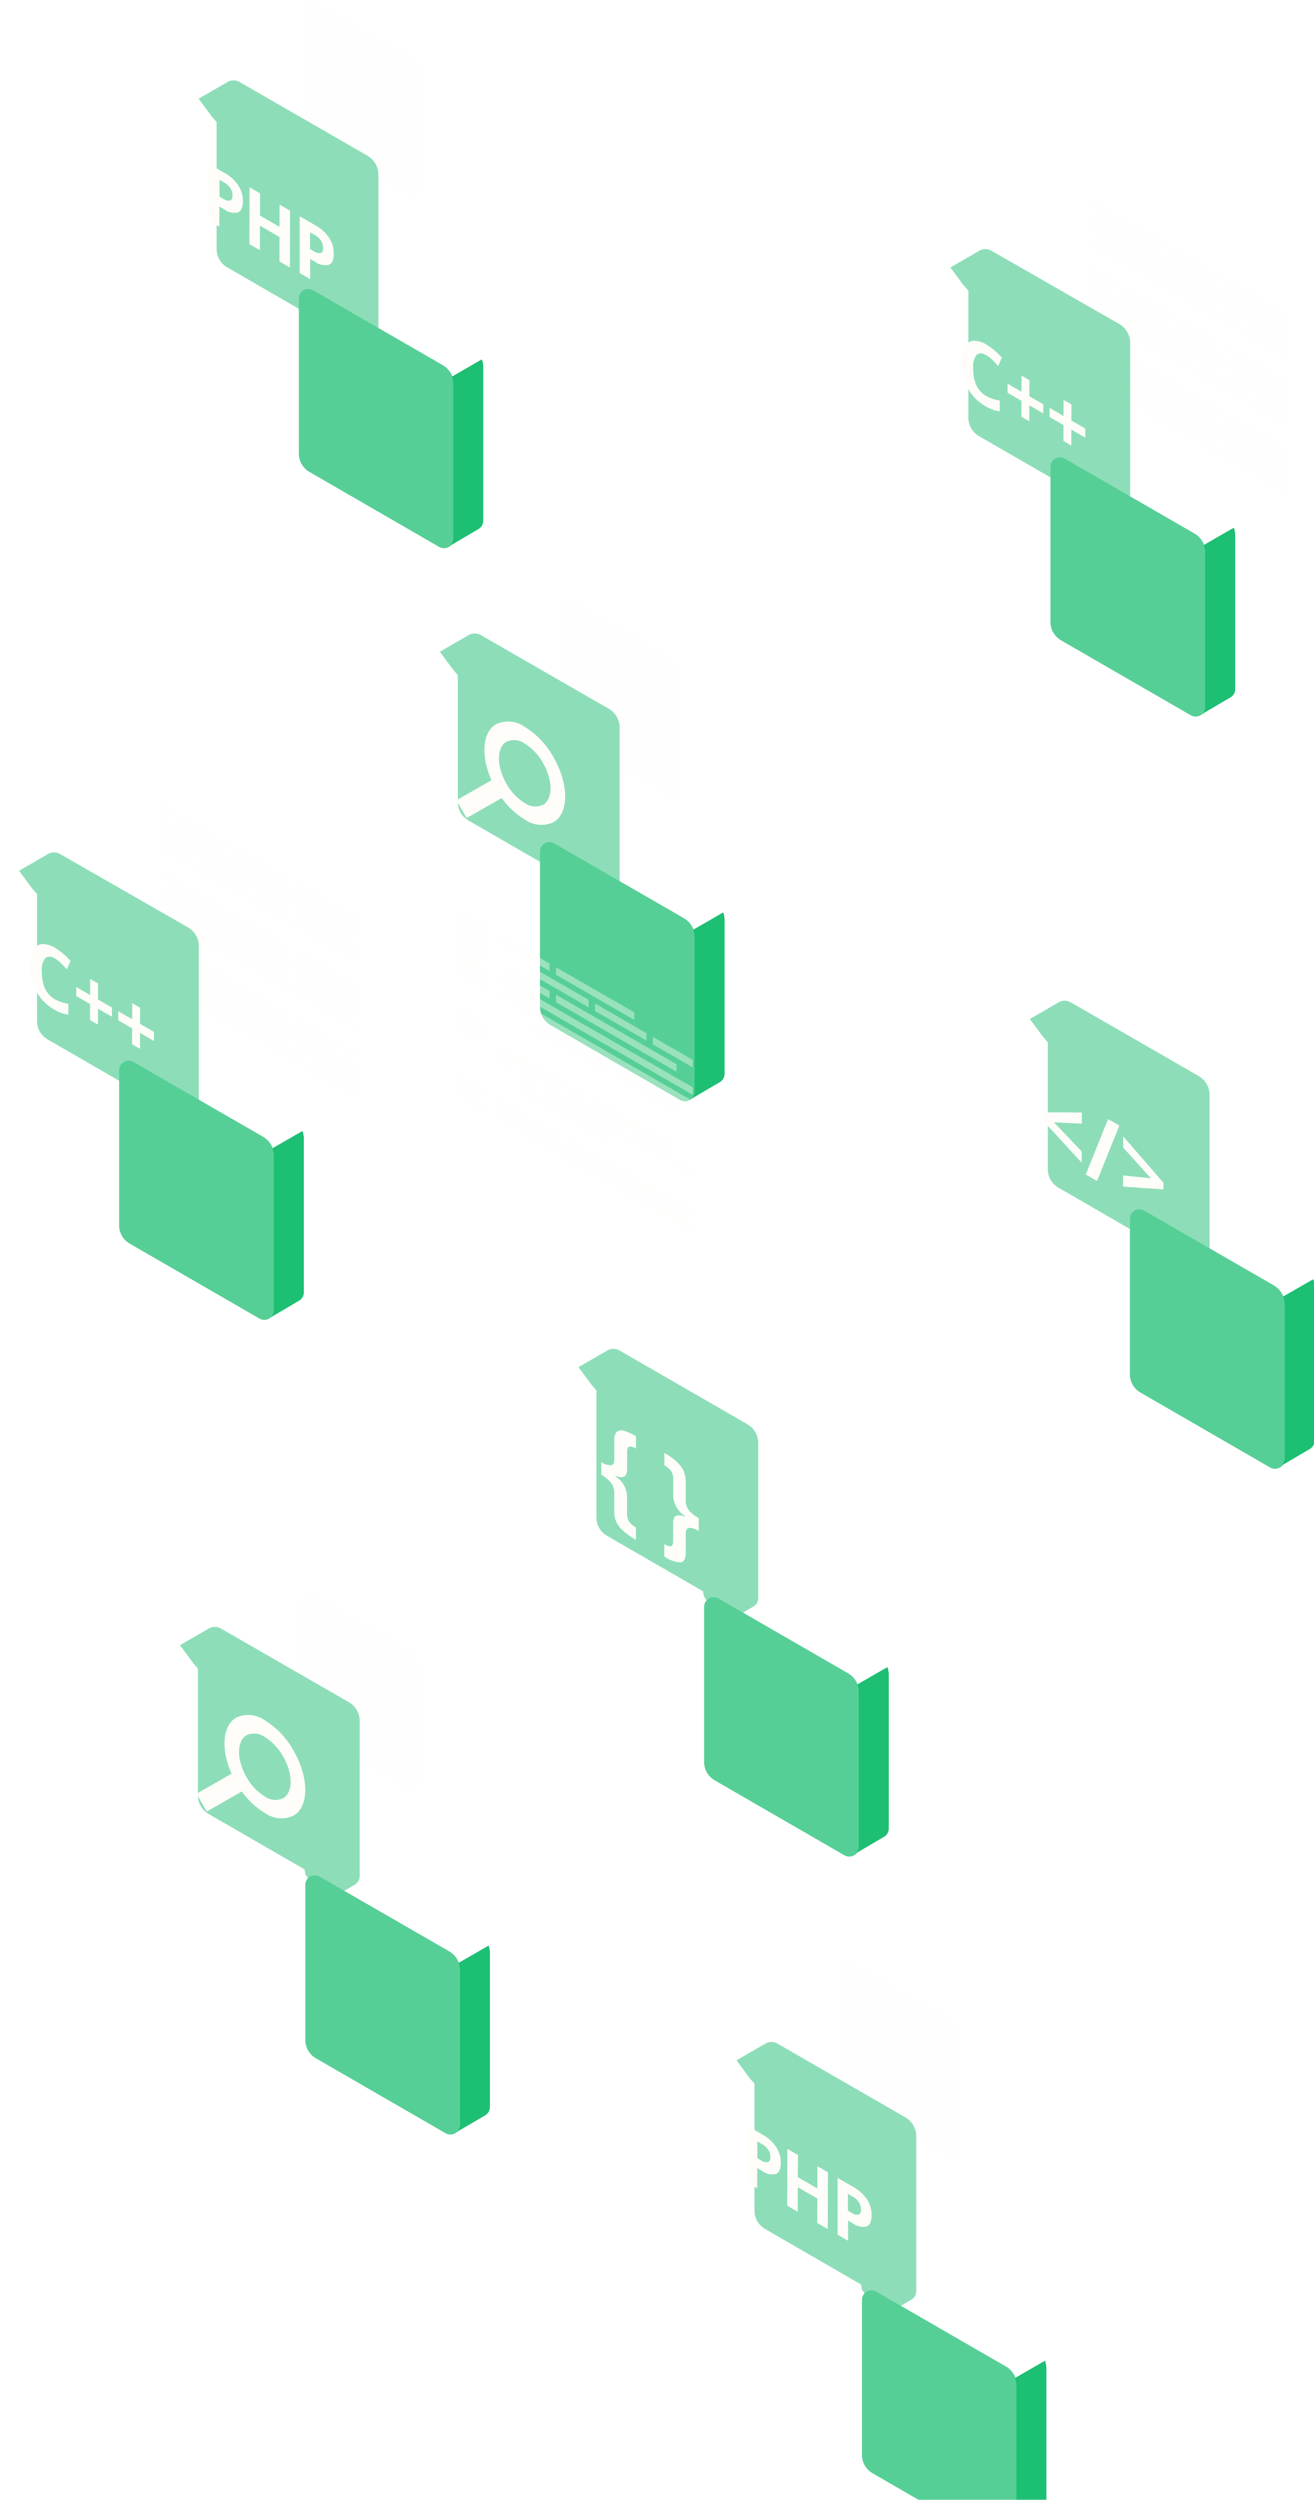 <svg width="364" height="692" viewBox="0 0 364 692" fill="none" xmlns="http://www.w3.org/2000/svg">
<path opacity="0.2" d="M113.891 15.838L86.802 0.296C86.503 0.109 86.159 0.007 85.806 0C85.454 -0.006 85.106 0.083 84.8 0.259C84.495 0.434 84.243 0.69 84.071 0.997C83.9 1.305 83.815 1.653 83.826 2.006V34.39C83.811 35.178 84.01 35.954 84.4 36.638C84.79 37.322 85.358 37.888 86.043 38.276L113.132 53.934C113.436 54.141 113.792 54.258 114.16 54.271C114.527 54.284 114.89 54.192 115.208 54.007C115.525 53.822 115.784 53.551 115.954 53.225C116.123 52.899 116.197 52.532 116.166 52.166V19.723C116.155 18.934 115.94 18.162 115.541 17.481C115.142 16.8 114.574 16.234 113.891 15.838Z" fill="#FFFDFA"/>
<path d="M101.873 43.152L66.363 22.695C65.818 22.378 65.194 22.223 64.564 22.247C63.934 22.271 63.324 22.474 62.805 22.831L55.026 27.319L58.643 32.234L60.004 33.788V68.931C60 69.959 60.268 70.968 60.78 71.859C61.292 72.749 62.031 73.489 62.921 74.002L89.505 89.369L89.777 90.845L95.203 98.441L103.545 93.526C103.938 93.291 104.262 92.957 104.487 92.559C104.712 92.161 104.83 91.711 104.828 91.253V48.514C104.852 47.439 104.592 46.377 104.072 45.435C103.553 44.494 102.795 43.706 101.873 43.152Z" fill="#8DDEB8"/>
<g filter="url(#filter0_dddd_234_1735)">
<path d="M93.569 48.028L57.671 27.319C57.273 27.1 56.825 26.989 56.371 26.995C55.917 27.001 55.473 27.125 55.081 27.354C54.689 27.582 54.364 27.909 54.136 28.301C53.908 28.694 53.786 29.138 53.782 29.592V72.564C53.779 73.593 54.05 74.604 54.566 75.495C55.081 76.385 55.824 77.124 56.718 77.635L92.655 98.402C93.065 98.637 93.529 98.759 94.002 98.758C94.474 98.758 94.938 98.633 95.348 98.397C95.757 98.161 96.097 97.822 96.334 97.414C96.572 97.006 96.698 96.543 96.7 96.071V53.331C96.696 52.25 96.403 51.188 95.853 50.256C95.303 49.324 94.515 48.555 93.569 48.028Z" fill="#56CF96"/>
<path d="M96.564 96.071V53.332C96.546 52.627 96.408 51.93 96.155 51.272L104.478 46.474C104.72 47.094 104.852 47.751 104.867 48.417V91.156C104.869 91.614 104.751 92.064 104.526 92.462C104.301 92.86 103.976 93.194 103.584 93.429L95.319 98.286C95.696 98.051 96.008 97.725 96.225 97.338C96.443 96.951 96.559 96.515 96.564 96.071Z" fill="#1DBF73"/>
</g>
<path d="M62.241 47.892L57.865 45.367V61.083L60.763 62.754V57.159L62.007 57.878C62.55 58.304 63.178 58.609 63.85 58.77C64.521 58.931 65.219 58.944 65.897 58.81C66.811 58.441 67.277 57.411 67.277 55.721C67.314 54.154 66.866 52.614 65.994 51.311C65.032 49.89 63.746 48.718 62.241 47.892ZM63.699 55.527C63.005 55.608 62.306 55.412 61.755 54.983L60.802 54.439V49.777L62.124 50.534C62.815 50.918 63.408 51.456 63.855 52.108C64.236 52.719 64.432 53.428 64.419 54.148C64.38 54.925 64.146 55.391 63.699 55.527Z" fill="#FFFDFA"/>
<path d="M77.428 62.812L72.022 59.684L72.042 53.526L69.125 51.855L69.086 67.572L71.984 69.242L72.003 62.462L77.428 65.59L77.409 72.37L80.307 74.041L80.345 58.324L77.448 56.654L77.428 62.812Z" fill="#FFFDFA"/>
<path d="M91.177 65.823C90.21 64.4 88.917 63.227 87.404 62.404L83.029 59.879V75.595L85.927 77.266V71.69L87.171 72.409C87.716 72.83 88.346 73.129 89.017 73.287C89.688 73.444 90.385 73.456 91.06 73.322C91.974 72.953 92.441 71.943 92.441 70.233C92.481 68.669 92.04 67.13 91.177 65.823ZM88.785 70.058C88.088 70.129 87.391 69.927 86.841 69.495L85.888 68.951V64.289L87.21 65.046C87.905 65.424 88.499 65.964 88.941 66.62C89.325 67.237 89.52 67.953 89.505 68.679C89.544 69.437 89.31 69.903 88.785 70.058Z" fill="#FFFDFA"/>
<g opacity="0.4">
<path d="M79.841 242.981L43.574 222V223.846L79.841 244.827V242.981Z" fill="#FFFDFA"/>
<path d="M43.574 227.459L99.21 259.611V257.765L43.574 225.614V227.459Z" fill="#FFFDFA"/>
<path d="M82.272 244.341V246.187L99.21 255.997V254.152L82.272 244.341Z" fill="#FFFDFA"/>
<path d="M79.841 250.033L43.574 229.052V230.898L79.841 251.879V250.033Z" fill="#FFFDFA"/>
<path d="M43.574 234.53L99.21 266.663V264.817L43.574 232.685V234.53Z" fill="#FFFDFA"/>
<path d="M82.272 253.239L99.21 263.049V261.204L82.272 251.413V253.239Z" fill="#FFFDFA"/>
<path d="M79.841 261.689L43.574 240.708V242.554L79.841 263.535V261.689Z" fill="#FFFDFA"/>
<path d="M43.574 246.187L99.21 278.319V276.473L43.574 244.341V246.187Z" fill="#FFFDFA"/>
<path d="M82.272 264.895L99.21 274.706V272.86L82.272 263.069V264.895Z" fill="#FFFDFA"/>
<path d="M79.841 268.761L43.574 247.78V249.625L79.841 270.607V268.761Z" fill="#FFFDFA"/>
<path d="M43.574 253.239L99.21 285.39V283.545L43.574 251.393V253.239Z" fill="#FFFDFA"/>
<path d="M82.272 271.966L99.21 281.758V279.932L82.272 270.121V271.966Z" fill="#FFFDFA"/>
<path d="M79.841 280.417L43.574 259.436V261.282L79.841 282.263V280.417Z" fill="#FFFDFA"/>
<path d="M43.574 264.895L99.21 297.047V295.201L43.574 263.049V264.895Z" fill="#FFFDFA"/>
<path d="M82.272 283.623L99.21 293.414V291.568L82.272 281.777V283.623Z" fill="#FFFDFA"/>
<path d="M79.841 287.469L43.574 266.488V268.334L79.841 289.315V287.469Z" fill="#FFFDFA"/>
<path d="M43.574 271.947L99.21 304.099V302.253L43.574 270.101V271.947Z" fill="#FFFDFA"/>
<path d="M82.272 290.675L99.21 300.485V298.64L82.272 288.829V290.675Z" fill="#FFFDFA"/>
</g>
<path d="M52.188 256.774L16.621 236.395C16.074 236.083 15.451 235.93 14.822 235.954C14.193 235.978 13.583 236.178 13.062 236.531L5.283 241.038L8.9 245.934L10.262 247.488V282.632C10.254 283.662 10.52 284.676 11.033 285.57C11.545 286.464 12.286 287.207 13.179 287.722L39.762 303.069L40.034 304.545L45.46 312.141L53.802 307.246C54.198 307.013 54.524 306.681 54.75 306.282C54.975 305.883 55.091 305.431 55.086 304.973V262.233C55.139 261.147 54.898 260.067 54.388 259.106C53.878 258.145 53.118 257.34 52.188 256.774Z" fill="#8DDEB8"/>
<g filter="url(#filter1_dddd_234_1735)">
<path d="M43.826 261.65L7.889 240.922C7.489 240.709 7.041 240.602 6.588 240.611C6.134 240.621 5.691 240.747 5.301 240.977C4.91 241.208 4.585 241.534 4.358 241.926C4.13 242.318 4.007 242.761 4 243.214V286.187C3.998 287.216 4.268 288.227 4.784 289.117C5.3 290.008 6.043 290.746 6.936 291.257L42.873 312.005C43.284 312.24 43.748 312.363 44.221 312.362C44.693 312.361 45.157 312.236 45.566 312C45.975 311.764 46.316 311.426 46.553 311.017C46.79 310.609 46.916 310.146 46.918 309.674V266.935C46.925 265.858 46.641 264.799 46.097 263.869C45.553 262.94 44.769 262.173 43.826 261.65Z" fill="#56CF96"/>
<path d="M46.86 309.674V266.935C46.843 266.23 46.705 265.534 46.452 264.876L54.775 260.077C55.014 260.698 55.146 261.355 55.164 262.02V304.759C55.169 305.218 55.053 305.669 54.828 306.068C54.602 306.467 54.276 306.8 53.88 307.032L45.615 311.889C45.989 311.65 46.298 311.323 46.515 310.937C46.732 310.551 46.85 310.117 46.86 309.674Z" fill="#1DBF73"/>
</g>
<path d="M15.24 265.342C15.84 265.686 16.39 266.111 16.874 266.605C17.418 267.148 17.963 267.712 18.507 268.334L19.518 266.022C18.306 264.587 16.868 263.36 15.26 262.389C14.182 261.679 12.914 261.313 11.623 261.34C11.118 261.386 10.634 261.56 10.215 261.845C9.796 262.131 9.458 262.519 9.231 262.972C8.619 264.249 8.332 265.656 8.395 267.071C8.337 269.613 8.912 272.129 10.067 274.395C11.169 276.499 12.858 278.24 14.929 279.407C16.144 280.174 17.51 280.671 18.935 280.864V277.892C17.633 277.691 16.375 277.263 15.221 276.629C12.79 275.23 11.565 272.743 11.584 268.858C11.434 267.571 11.775 266.274 12.537 265.225C13.295 264.642 14.112 264.662 15.24 265.342Z" fill="#FFFDFA"/>
<path d="M27.161 272.238L24.983 270.976L24.963 275.444L21.113 273.21V275.716L24.963 277.95L24.944 282.36L27.122 283.603L27.141 279.213L30.992 281.427L31.011 278.921L27.141 276.687L27.161 272.238Z" fill="#FFFDFA"/>
<path d="M38.79 283.409L38.809 278.96L36.631 277.697L36.612 282.146L32.761 279.931V282.437L36.612 284.672L36.592 289.062L38.77 290.325L38.79 285.915L42.64 288.149V285.643L38.79 283.409Z" fill="#FFFDFA"/>
<g opacity="0.4">
<path d="M337.841 75.981L301.573 55V56.846L337.841 77.827V75.981Z" fill="#FFFDFA"/>
<path d="M301.573 60.459L357.21 92.611V90.765L301.573 58.614V60.459Z" fill="#FFFDFA"/>
<path d="M340.271 77.341V79.187L357.209 88.997V87.152L340.271 77.341Z" fill="#FFFDFA"/>
<path d="M337.841 83.033L301.573 62.052V63.898L337.841 84.879V83.033Z" fill="#FFFDFA"/>
<path d="M301.573 67.53L357.21 99.663V97.817L301.573 65.685V67.53Z" fill="#FFFDFA"/>
<path d="M340.271 86.239L357.209 96.049V94.204L340.271 84.413V86.239Z" fill="#FFFDFA"/>
<path d="M337.841 94.689L301.573 73.708V75.554L337.841 96.535V94.689Z" fill="#FFFDFA"/>
<path d="M301.573 79.187L357.21 111.319V109.473L301.573 77.341V79.187Z" fill="#FFFDFA"/>
<path d="M340.271 97.895L357.209 107.706V105.86L340.271 96.069V97.895Z" fill="#FFFDFA"/>
<path d="M337.841 101.761L301.573 80.78V82.625L337.841 103.607V101.761Z" fill="#FFFDFA"/>
<path d="M301.573 86.239L357.21 118.39V116.545L301.573 84.393V86.239Z" fill="#FFFDFA"/>
<path d="M340.271 104.966L357.209 114.758V112.932L340.271 103.121V104.966Z" fill="#FFFDFA"/>
<path d="M337.841 113.417L301.573 92.436V94.282L337.841 115.263V113.417Z" fill="#FFFDFA"/>
<path d="M301.573 97.895L357.21 130.047V128.201L301.573 96.049V97.895Z" fill="#FFFDFA"/>
<path d="M340.271 116.623L357.209 126.414V124.568L340.271 114.777V116.623Z" fill="#FFFDFA"/>
<path d="M337.841 120.469L301.573 99.488V101.334L337.841 122.315V120.469Z" fill="#FFFDFA"/>
<path d="M301.573 104.947L357.21 137.099V135.253L301.573 103.101V104.947Z" fill="#FFFDFA"/>
<path d="M340.271 123.675L357.209 133.485V131.64L340.271 121.829V123.675Z" fill="#FFFDFA"/>
</g>
<path d="M310.188 89.774L274.62 69.395C274.074 69.083 273.451 68.93 272.822 68.954C272.193 68.978 271.583 69.178 271.062 69.531L263.283 74.038L266.9 78.934L268.261 80.488V115.632C268.254 116.662 268.52 117.676 269.032 118.57C269.545 119.464 270.285 120.207 271.178 120.722L297.762 136.069L298.034 137.545L303.46 145.141L311.802 140.246C312.197 140.013 312.524 139.681 312.75 139.282C312.975 138.883 313.091 138.431 313.086 137.973V95.233C313.139 94.147 312.898 93.067 312.388 92.106C311.878 91.145 311.118 90.34 310.188 89.774Z" fill="#8DDEB8"/>
<g filter="url(#filter2_dddd_234_1735)">
<path d="M301.826 94.65L265.889 73.922C265.489 73.709 265.041 73.602 264.588 73.611C264.134 73.621 263.691 73.747 263.301 73.977C262.91 74.208 262.585 74.534 262.358 74.926C262.13 75.318 262.007 75.761 262 76.214V119.187C261.998 120.216 262.268 121.227 262.784 122.117C263.3 123.008 264.043 123.746 264.936 124.257L300.873 145.005C301.284 145.24 301.748 145.363 302.22 145.362C302.693 145.361 303.157 145.236 303.566 145C303.975 144.764 304.316 144.426 304.553 144.017C304.79 143.609 304.916 143.146 304.918 142.674V99.935C304.925 98.858 304.641 97.799 304.097 96.869C303.553 95.94 302.769 95.173 301.826 94.65Z" fill="#56CF96"/>
<path d="M304.86 142.674V99.935C304.843 99.23 304.705 98.534 304.451 97.876L312.774 93.077C313.014 93.698 313.146 94.355 313.163 95.02V137.759C313.169 138.218 313.053 138.669 312.827 139.068C312.602 139.467 312.275 139.8 311.88 140.032L303.615 144.889C303.989 144.65 304.297 144.323 304.514 143.937C304.731 143.551 304.85 143.117 304.86 142.674Z" fill="#1DBF73"/>
</g>
<path d="M273.24 98.342C273.84 98.686 274.39 99.111 274.874 99.605C275.418 100.148 275.963 100.712 276.507 101.334L277.519 99.022C276.306 97.587 274.868 96.36 273.26 95.389C272.182 94.678 270.914 94.313 269.623 94.34C269.119 94.386 268.634 94.56 268.215 94.845C267.797 95.131 267.458 95.519 267.231 95.972C266.619 97.249 266.332 98.656 266.395 100.071C266.338 102.613 266.912 105.129 268.068 107.395C269.17 109.499 270.858 111.24 272.929 112.407C274.144 113.174 275.511 113.671 276.935 113.864V110.892C275.633 110.691 274.376 110.263 273.221 109.629C270.79 108.23 269.565 105.743 269.584 101.858C269.435 100.571 269.775 99.274 270.537 98.225C271.296 97.642 272.112 97.662 273.24 98.342Z" fill="#FFFDFA"/>
<path d="M285.161 105.238L282.983 103.976L282.963 108.444L279.113 106.21V108.716L282.963 110.95L282.944 115.36L285.122 116.603L285.141 112.213L288.992 114.427L289.011 111.921L285.141 109.687L285.161 105.238Z" fill="#FFFDFA"/>
<path d="M296.79 116.409L296.809 111.96L294.631 110.697L294.612 115.146L290.761 112.931V115.437L294.612 117.672L294.592 122.062L296.77 123.325L296.79 118.915L300.64 121.149V118.643L296.79 116.409Z" fill="#FFFDFA"/>
<path d="M207.111 394.289L171.582 373.813C171.036 373.501 170.413 373.348 169.784 373.372C169.154 373.396 168.545 373.596 168.024 373.949L160.245 378.456L163.882 383.352L165.223 384.906V420.049C165.218 421.081 165.487 422.097 166.003 422.991C166.519 423.885 167.263 424.626 168.16 425.139L194.743 440.486L195.015 441.963L200.441 449.559L208.783 444.663C209.174 444.427 209.496 444.093 209.717 443.694C209.939 443.296 210.053 442.846 210.047 442.39V399.651C210.081 398.577 209.827 397.513 209.311 396.57C208.794 395.627 208.035 394.84 207.111 394.289Z" fill="#8DDEB8"/>
<g filter="url(#filter3_dddd_234_1735)">
<path d="M198.885 399.165L162.948 378.437C162.548 378.223 162.1 378.117 161.646 378.126C161.193 378.136 160.75 378.262 160.359 378.492C159.969 378.722 159.644 379.049 159.416 379.441C159.188 379.833 159.065 380.276 159.059 380.729V423.76C159.056 424.789 159.327 425.8 159.843 426.691C160.359 427.581 161.101 428.319 161.995 428.83L197.913 449.579C198.323 449.813 198.787 449.936 199.26 449.935C199.732 449.934 200.196 449.809 200.605 449.573C201.014 449.338 201.355 448.999 201.592 448.591C201.829 448.182 201.955 447.719 201.957 447.247V404.333C201.943 403.278 201.652 402.246 201.113 401.339C200.574 400.432 199.805 399.682 198.885 399.165Z" fill="#56CF96"/>
<path d="M201.9 447.189V404.333C201.892 403.627 201.754 402.929 201.491 402.274L209.834 397.475C210.059 398.099 210.184 398.755 210.204 399.418V442.157C210.209 442.613 210.095 443.063 209.873 443.461C209.652 443.86 209.33 444.194 208.939 444.43L200.655 449.287C201.015 449.062 201.316 448.754 201.532 448.389C201.749 448.024 201.875 447.612 201.9 447.189Z" fill="#1DBF73"/>
</g>
<path d="M170.766 396.445C170.294 397.126 170.086 397.955 170.182 398.777V404.061C170.182 405.032 169.871 405.557 169.249 405.615C168.287 405.584 167.354 405.273 166.565 404.721V408.218C167.586 408.773 168.49 409.519 169.23 410.414C169.853 411.211 170.182 412.199 170.163 413.211V418.281C170.134 419.32 170.326 420.353 170.727 421.312C171.2 422.258 171.862 423.098 172.672 423.779C173.74 424.719 174.907 425.54 176.153 426.227V422.847C175.386 422.419 174.722 421.829 174.208 421.118C173.877 420.524 173.703 419.855 173.702 419.175V414.046C173.637 412.966 173.311 411.918 172.753 410.991C172.194 410.064 171.419 409.286 170.494 408.723V408.529C172.613 409.403 173.683 408.801 173.722 406.742V401.885C173.722 401.108 173.897 400.622 174.247 400.467C174.597 400.311 175.238 400.467 176.191 400.972V397.592C175.114 396.918 173.949 396.395 172.73 396.037C172.396 395.921 172.037 395.897 171.691 395.969C171.345 396.041 171.025 396.206 170.766 396.445Z" fill="#FFFDFA"/>
<path d="M190.854 418.107C190.259 417.355 189.937 416.423 189.94 415.464V410.161C189.985 408.629 189.52 407.126 188.618 405.887C187.354 404.377 185.8 403.135 184.048 402.235V405.615C184.816 406.032 185.481 406.616 185.992 407.324C186.328 407.917 186.503 408.587 186.498 409.267V414.124C186.562 415.238 186.89 416.32 187.455 417.283C188.019 418.245 188.804 419.06 189.746 419.661V419.855C189.007 419.455 188.14 419.364 187.334 419.602C186.77 419.874 186.479 420.496 186.479 421.545V426.557C186.479 427.334 186.304 427.82 185.973 427.995C185.642 428.17 184.962 427.995 184.028 427.47V430.851C185.366 431.843 186.972 432.412 188.637 432.483C189.512 432.308 189.959 431.395 189.959 429.724V424.653C189.959 423.604 190.271 423.022 190.874 422.924C191.837 422.948 192.772 423.259 193.557 423.818V420.244C192.532 419.703 191.616 418.979 190.854 418.107Z" fill="#FFFDFA"/>
<path opacity="0.2" d="M185.684 181.985L158.595 166.443C158.295 166.255 157.949 166.153 157.595 166.147C157.24 166.141 156.891 166.232 156.585 166.41C156.279 166.588 156.027 166.846 155.857 167.157C155.687 167.467 155.605 167.818 155.62 168.172V200.557C155.607 201.341 155.804 202.115 156.19 202.798C156.577 203.481 157.138 204.049 157.817 204.442L184.906 220.081C185.209 220.293 185.565 220.414 185.934 220.43C186.302 220.447 186.668 220.358 186.988 220.175C187.308 219.991 187.57 219.721 187.742 219.395C187.914 219.069 187.989 218.7 187.959 218.333V185.928C187.957 185.13 187.745 184.346 187.346 183.655C186.947 182.963 186.374 182.387 185.684 181.985Z" fill="#FFFDFA"/>
<path d="M168.766 196.264L133.179 175.788C132.632 175.475 132.009 175.323 131.38 175.347C130.751 175.371 130.141 175.571 129.62 175.924L121.841 180.411L125.478 185.326L126.82 186.881V222.024C126.814 223.056 127.083 224.071 127.599 224.966C128.115 225.86 128.859 226.601 129.756 227.114L156.339 242.461L156.612 243.938L162.037 251.534L170.38 246.638C170.767 246.399 171.087 246.064 171.308 245.666C171.53 245.268 171.645 244.82 171.644 244.365V201.626C171.684 200.557 171.438 199.497 170.932 198.555C170.426 197.613 169.679 196.822 168.766 196.264Z" fill="#8DDEB8"/>
<g filter="url(#filter4_dddd_234_1735)">
<path d="M160.404 201.14L124.467 180.431C124.067 180.212 123.618 180.1 123.162 180.107C122.707 180.114 122.261 180.239 121.868 180.471C121.476 180.702 121.151 181.031 120.924 181.426C120.698 181.821 120.578 182.268 120.577 182.723V225.676C120.572 226.708 120.841 227.724 121.357 228.618C121.872 229.512 122.617 230.254 123.514 230.766L159.431 251.514C159.841 251.749 160.306 251.871 160.778 251.871C161.251 251.87 161.715 251.745 162.124 251.509C162.533 251.273 162.873 250.934 163.111 250.526C163.348 250.118 163.474 249.655 163.476 249.183V206.444C163.486 205.366 163.206 204.305 162.666 203.372C162.125 202.439 161.344 201.668 160.404 201.14Z" fill="#56CF96"/>
<path d="M163.418 249.164V206.424C163.41 205.718 163.272 205.02 163.01 204.365L171.352 199.566C171.577 200.19 171.702 200.846 171.722 201.509V244.249C171.723 244.704 171.608 245.152 171.386 245.55C171.165 245.948 170.845 246.282 170.458 246.522L162.173 251.378C162.549 251.142 162.86 250.816 163.077 250.429C163.295 250.042 163.412 249.607 163.418 249.164Z" fill="#1DBF73"/>
</g>
<path d="M153.306 209.571C151.429 206.165 148.711 203.296 145.41 201.237C144.275 200.418 142.944 199.914 141.55 199.774C140.157 199.634 138.752 199.864 137.476 200.441C133.587 202.655 133.14 209.319 136.154 215.982L126.431 221.538L129.27 226.453L138.993 220.897C140.676 223.299 142.842 225.323 145.352 226.842C146.482 227.655 147.807 228.157 149.193 228.297C150.579 228.437 151.977 228.21 153.247 227.638C157.642 225.229 157.662 217.109 153.306 209.571ZM150.408 222.801C149.595 223.166 148.7 223.312 147.813 223.223C146.925 223.134 146.077 222.815 145.352 222.296C143.235 220.987 141.493 219.153 140.296 216.973C137.515 212.155 137.515 206.949 140.296 205.317C141.109 204.952 142.004 204.806 142.892 204.895C143.779 204.983 144.627 205.303 145.352 205.822C147.46 207.15 149.199 208.987 150.408 211.164C153.208 216.002 153.208 221.227 150.408 222.801Z" fill="#FFFDFA"/>
<g opacity="0.4">
<path d="M125.886 251.553V253.632L134.637 258.664V256.585L125.886 251.553Z" fill="#FFFDFA"/>
<path d="M125.886 255.342V257.42L134.637 262.471V260.373L125.886 255.342Z" fill="#FFFDFA"/>
<path d="M125.886 259.149V261.228L134.637 266.259V264.181L125.886 259.149Z" fill="#FFFDFA"/>
<path d="M191.888 303.054V300.976L137.924 269.873V271.952L191.888 303.054Z" fill="#FFFDFA"/>
<path d="M125.886 262.938V265.016L134.637 270.067V267.989L125.886 262.938Z" fill="#FFFDFA"/>
<path d="M125.886 266.745V268.824L134.637 273.855V271.777L125.886 266.745Z" fill="#FFFDFA"/>
<path d="M191.888 306.843V304.764L137.924 273.681V275.74L191.888 306.843Z" fill="#FFFDFA"/>
<path d="M125.886 278.129V280.228L134.637 285.259V283.18L125.886 278.129Z" fill="#FFFDFA"/>
<path d="M125.886 281.937V284.016L134.637 289.048V286.969L125.886 281.937Z" fill="#FFFDFA"/>
<path d="M125.886 297.129V299.208L134.637 304.259V302.18L125.886 297.129Z" fill="#FFFDFA"/>
<path d="M125.886 300.937V303.015L134.637 308.047V305.968L125.886 300.937Z" fill="#FFFDFA"/>
<path d="M171.975 327.474L137.924 307.853V309.951L171.975 329.553V327.474Z" fill="#FFFDFA"/>
<path d="M173.764 328.504V330.602L191.888 341.034V338.956L173.764 328.504Z" fill="#FFFDFA"/>
<path d="M155.037 313.914L137.924 304.064V306.143L155.037 315.993V313.914Z" fill="#FFFDFA"/>
<path d="M156.826 314.963V317.022L191.888 337.246V335.167L156.826 314.963Z" fill="#FFFDFA"/>
<path d="M187.279 321.102V323.181L191.888 325.842V323.764L187.279 321.102Z" fill="#FFFDFA"/>
<path d="M162.174 302.841L137.924 288.873V290.951L162.174 304.919V302.841Z" fill="#FFFDFA"/>
<path d="M152.236 266.726L137.924 258.469V260.548L152.236 268.804V266.726Z" fill="#FFFDFA"/>
<path d="M175.708 280.247L154.025 267.755V269.834L175.708 282.326V280.247Z" fill="#FFFDFA"/>
<path d="M163.068 276.769L147.822 267.969V270.048L163.068 278.848V276.769Z" fill="#FFFDFA"/>
<path d="M179.072 285.997L164.857 277.799V279.878L179.072 288.057V285.997Z" fill="#FFFDFA"/>
<path d="M180.861 287.027V289.106L191.887 295.458V293.38L180.861 287.027Z" fill="#FFFDFA"/>
<path d="M140.743 267.697V269.776L152.236 276.4V274.322L140.743 267.697Z" fill="#FFFDFA"/>
<path d="M187.396 294.584L154.025 275.351V277.43L187.396 296.663V294.584Z" fill="#FFFDFA"/>
<path d="M168.299 294.973L146.48 282.403V284.482L168.299 297.051V294.973Z" fill="#FFFDFA"/>
<path d="M187.395 305.969L170.088 296.002V298.081L187.395 308.067V305.969Z" fill="#FFFDFA"/>
<path d="M185.49 316.265L163.962 303.87V305.949L185.49 318.344V316.265Z" fill="#FFFDFA"/>
<path d="M173.764 313.312V315.39L185.49 322.151V320.072L173.764 313.312Z" fill="#FFFDFA"/>
<path d="M142.144 295.089L137.924 292.661V294.74L142.144 297.168V295.089Z" fill="#FFFDFA"/>
<path d="M150.039 299.655V301.733L171.974 314.361V312.282L150.039 299.655Z" fill="#FFFDFA"/>
<path d="M148.25 298.625L143.933 296.138V298.217L148.25 300.704V298.625Z" fill="#FFFDFA"/>
<path d="M167.91 313.739L143.933 299.927V302.005L167.91 315.818V313.739Z" fill="#FFFDFA"/>
</g>
<path opacity="0.2" d="M113.684 456.985L86.595 441.443C86.295 441.255 85.949 441.153 85.595 441.147C85.24 441.141 84.891 441.232 84.585 441.41C84.279 441.588 84.027 441.846 83.857 442.157C83.687 442.467 83.605 442.818 83.62 443.172V475.557C83.607 476.341 83.804 477.115 84.19 477.798C84.577 478.481 85.138 479.049 85.817 479.442L112.906 495.081C113.209 495.293 113.565 495.414 113.934 495.43C114.302 495.447 114.668 495.358 114.988 495.175C115.308 494.991 115.57 494.721 115.742 494.395C115.914 494.069 115.989 493.7 115.959 493.333V460.928C115.957 460.13 115.745 459.346 115.346 458.655C114.947 457.963 114.374 457.387 113.684 456.985Z" fill="#FFFDFA"/>
<path d="M96.766 471.264L61.179 450.788C60.632 450.475 60.009 450.323 59.38 450.347C58.751 450.371 58.141 450.571 57.62 450.924L49.841 455.411L53.478 460.326L54.82 461.881V497.024C54.814 498.056 55.083 499.071 55.599 499.966C56.115 500.86 56.859 501.601 57.756 502.114L84.339 517.461L84.612 518.938L90.037 526.534L98.38 521.638C98.767 521.399 99.087 521.064 99.308 520.666C99.53 520.268 99.645 519.82 99.644 519.365V476.626C99.684 475.557 99.438 474.497 98.932 473.555C98.427 472.613 97.679 471.822 96.766 471.264Z" fill="#8DDEB8"/>
<g filter="url(#filter5_dddd_234_1735)">
<path d="M88.404 476.14L52.467 455.431C52.067 455.212 51.618 455.1 51.162 455.107C50.707 455.114 50.261 455.239 49.868 455.471C49.476 455.702 49.151 456.031 48.924 456.426C48.698 456.821 48.578 457.268 48.577 457.723V500.676C48.572 501.708 48.841 502.724 49.356 503.618C49.872 504.512 50.617 505.254 51.514 505.766L87.431 526.514C87.841 526.749 88.306 526.871 88.778 526.871C89.251 526.87 89.715 526.745 90.124 526.509C90.533 526.273 90.873 525.934 91.111 525.526C91.348 525.118 91.474 524.655 91.476 524.183V481.444C91.486 480.366 91.206 479.305 90.665 478.372C90.125 477.439 89.344 476.668 88.404 476.14Z" fill="#56CF96"/>
<path d="M91.418 524.164V481.424C91.41 480.718 91.272 480.02 91.009 479.365L99.352 474.566C99.577 475.19 99.702 475.846 99.721 476.509V519.249C99.723 519.704 99.607 520.152 99.386 520.55C99.165 520.948 98.845 521.282 98.457 521.522L90.173 526.378C90.549 526.142 90.86 525.816 91.077 525.429C91.294 525.042 91.411 524.607 91.418 524.164Z" fill="#1DBF73"/>
</g>
<path d="M81.306 484.571C79.429 481.165 76.711 478.296 73.41 476.237C72.275 475.418 70.944 474.914 69.55 474.774C68.157 474.634 66.752 474.864 65.476 475.441C61.587 477.655 61.14 484.319 64.154 490.982L54.431 496.538L57.27 501.453L66.993 495.897C68.676 498.299 70.842 500.323 73.352 501.842C74.482 502.655 75.807 503.157 77.193 503.297C78.579 503.437 79.977 503.21 81.247 502.638C85.642 500.229 85.662 492.109 81.306 484.571ZM78.408 497.801C77.595 498.166 76.7 498.312 75.813 498.223C74.925 498.134 74.077 497.815 73.352 497.296C71.235 495.987 69.493 494.153 68.296 491.973C65.515 487.155 65.515 481.949 68.296 480.317C69.109 479.952 70.004 479.806 70.892 479.895C71.779 479.983 72.627 480.303 73.352 480.822C75.46 482.15 77.199 483.987 78.408 486.164C81.208 491.002 81.208 496.227 78.408 497.801Z" fill="#FFFDFA"/>
<path opacity="0.2" d="M262.89 558.838L235.802 543.296C235.503 543.109 235.159 543.007 234.806 543C234.454 542.994 234.106 543.083 233.8 543.259C233.495 543.434 233.243 543.69 233.071 543.997C232.899 544.305 232.815 544.654 232.826 545.006V577.39C232.811 578.177 233.009 578.954 233.4 579.638C233.79 580.322 234.358 580.888 235.043 581.276L262.132 596.934C262.436 597.141 262.792 597.258 263.159 597.271C263.527 597.284 263.89 597.192 264.208 597.007C264.525 596.822 264.784 596.551 264.953 596.225C265.123 595.899 265.196 595.532 265.166 595.166V562.723C265.155 561.934 264.939 561.162 264.541 560.481C264.142 559.8 263.573 559.234 262.89 558.838Z" fill="#FFFDFA"/>
<path d="M250.873 586.152L215.364 565.695C214.819 565.378 214.195 565.223 213.564 565.247C212.934 565.271 212.324 565.474 211.805 565.831L204.026 570.319L207.643 575.234L209.005 576.788V611.931C209.001 612.958 209.268 613.968 209.78 614.859C210.293 615.749 211.031 616.488 211.922 617.002L238.505 632.369L238.777 633.845L244.203 641.441L252.545 636.526C252.938 636.291 253.262 635.957 253.487 635.559C253.712 635.161 253.83 634.711 253.829 634.253V591.514C253.853 590.439 253.592 589.377 253.073 588.436C252.554 587.494 251.795 586.706 250.873 586.152Z" fill="#8DDEB8"/>
<g filter="url(#filter6_dddd_234_1735)">
<path d="M242.569 591.028L206.671 570.319C206.273 570.1 205.825 569.989 205.371 569.995C204.917 570.001 204.473 570.125 204.081 570.354C203.689 570.583 203.363 570.909 203.135 571.301C202.908 571.694 202.786 572.138 202.781 572.592V615.564C202.779 616.593 203.05 617.604 203.565 618.495C204.081 619.385 204.824 620.124 205.718 620.635L241.655 641.402C242.065 641.637 242.529 641.759 243.002 641.759C243.474 641.758 243.938 641.633 244.347 641.397C244.757 641.161 245.097 640.822 245.334 640.414C245.571 640.006 245.697 639.543 245.7 639.071V596.332C245.695 595.25 245.403 594.188 244.853 593.256C244.303 592.324 243.514 591.555 242.569 591.028Z" fill="#56CF96"/>
<path d="M245.564 639.071V596.332C245.547 595.627 245.409 594.93 245.156 594.272L253.479 589.474C253.721 590.094 253.852 590.751 253.868 591.417V634.156C253.869 634.614 253.751 635.063 253.526 635.462C253.301 635.86 252.977 636.194 252.584 636.429L244.319 641.286C244.696 641.051 245.008 640.725 245.225 640.338C245.443 639.951 245.559 639.515 245.564 639.071Z" fill="#1DBF73"/>
</g>
<path d="M211.241 590.892L206.865 588.367V604.083L209.763 605.754V600.159L211.007 600.878C211.55 601.304 212.178 601.609 212.85 601.77C213.521 601.931 214.219 601.944 214.897 601.81C215.811 601.441 216.277 600.411 216.277 598.721C216.314 597.154 215.866 595.614 214.994 594.311C214.032 592.89 212.746 591.718 211.241 590.892ZM212.699 598.527C212.005 598.608 211.306 598.412 210.755 597.983L209.802 597.439V592.777L211.124 593.534C211.815 593.918 212.408 594.456 212.855 595.108C213.236 595.719 213.432 596.428 213.419 597.148C213.38 597.925 213.146 598.391 212.699 598.527Z" fill="#FFFDFA"/>
<path d="M226.428 605.812L221.022 602.684L221.042 596.526L218.125 594.855L218.086 610.572L220.983 612.242L221.003 605.462L226.428 608.59L226.409 615.37L229.307 617.041L229.345 601.324L226.448 599.654L226.428 605.812Z" fill="#FFFDFA"/>
<path d="M240.177 608.823C239.21 607.4 237.917 606.227 236.405 605.404L232.029 602.879V618.595L234.927 620.266V614.69L236.171 615.409C236.717 615.83 237.346 616.129 238.017 616.287C238.688 616.444 239.385 616.456 240.061 616.322C240.975 615.953 241.441 614.943 241.441 613.233C241.481 611.669 241.04 610.13 240.177 608.823ZM237.785 613.058C237.089 613.129 236.391 612.927 235.841 612.495L234.888 611.951V607.289L236.21 608.046C236.905 608.424 237.499 608.964 237.941 609.62C238.325 610.237 238.521 610.953 238.505 611.679C238.544 612.437 238.31 612.903 237.785 613.058Z" fill="#FFFDFA"/>
<path d="M332.13 297.908L296.602 277.451C296.06 277.134 295.439 276.978 294.812 277.002C294.185 277.027 293.578 277.23 293.062 277.587L285.284 282.075L288.92 286.99L290.262 288.544V323.688C290.26 324.717 290.53 325.728 291.046 326.618C291.562 327.509 292.305 328.247 293.198 328.758L319.782 344.125L320.054 345.602L325.479 353.198L333.822 348.283C334.21 348.043 334.53 347.709 334.751 347.311C334.972 346.913 335.088 346.465 335.086 346.01V303.27C335.11 302.195 334.849 301.134 334.33 300.192C333.811 299.25 333.052 298.463 332.13 297.908Z" fill="#8DDEB8"/>
<g filter="url(#filter7_dddd_234_1735)">
<path d="M323.826 302.784L287.889 282.075C287.492 281.857 287.044 281.745 286.59 281.751C286.136 281.757 285.691 281.881 285.3 282.11C284.908 282.339 284.582 282.665 284.354 283.058C284.126 283.45 284.005 283.895 284 284.348V327.398C283.995 328.431 284.263 329.446 284.779 330.34C285.295 331.234 286.04 331.976 286.937 332.488L322.854 353.236C323.266 353.469 323.731 353.591 324.204 353.59C324.677 353.588 325.141 353.464 325.552 353.229C325.962 352.993 326.304 352.655 326.543 352.248C326.783 351.84 326.912 351.378 326.918 350.905V307.971C326.898 306.913 326.602 305.878 326.06 304.969C325.518 304.059 324.748 303.307 323.826 302.784Z" fill="#56CF96"/>
<path d="M326.86 350.827V307.971C326.843 307.265 326.699 306.567 326.432 305.912L334.775 301.114C335.008 301.736 335.139 302.392 335.164 303.056V345.796C335.165 346.251 335.05 346.699 334.828 347.097C334.607 347.495 334.287 347.829 333.9 348.069L325.635 352.926C325.992 352.699 326.29 352.39 326.503 352.025C326.716 351.66 326.839 351.249 326.86 350.827Z" fill="#1DBF73"/>
</g>
<path d="M288.512 309.759L299.635 321.842L299.655 318.753L291.973 310.691L299.674 311.041V307.952L288.512 307.913V309.759Z" fill="#FFFDFA"/>
<path d="M300.782 325.125L303.894 326.913L310.078 311.585L306.947 309.797L300.782 325.125Z" fill="#FFFDFA"/>
<path d="M311.147 314.576V317.665L318.829 326.174L311.128 325.378L311.108 328.467L322.29 329.244V327.398L311.147 314.576Z" fill="#FFFDFA"/>
<defs>
<filter id="filter0_dddd_234_1735" x="49.782" y="24.995" width="83.086" height="114.764" filterUnits="userSpaceOnUse" color-interpolation-filters="sRGB">
<feFlood flood-opacity="0" result="BackgroundImageFix"/>
<feColorMatrix in="SourceAlpha" type="matrix" values="0 0 0 0 0 0 0 0 0 0 0 0 0 0 0 0 0 0 127 0" result="hardAlpha"/>
<feOffset dx="1" dy="2"/>
<feGaussianBlur stdDeviation="2"/>
<feColorMatrix type="matrix" values="0 0 0 0 0 0 0 0 0 0 0 0 0 0 0 0 0 0 0.1 0"/>
<feBlend mode="normal" in2="BackgroundImageFix" result="effect1_dropShadow_234_1735"/>
<feColorMatrix in="SourceAlpha" type="matrix" values="0 0 0 0 0 0 0 0 0 0 0 0 0 0 0 0 0 0 127 0" result="hardAlpha"/>
<feOffset dx="4" dy="7"/>
<feGaussianBlur stdDeviation="4"/>
<feColorMatrix type="matrix" values="0 0 0 0 0 0 0 0 0 0 0 0 0 0 0 0 0 0 0.09 0"/>
<feBlend mode="normal" in2="effect1_dropShadow_234_1735" result="effect2_dropShadow_234_1735"/>
<feColorMatrix in="SourceAlpha" type="matrix" values="0 0 0 0 0 0 0 0 0 0 0 0 0 0 0 0 0 0 127 0" result="hardAlpha"/>
<feOffset dx="9" dy="16"/>
<feGaussianBlur stdDeviation="5.5"/>
<feColorMatrix type="matrix" values="0 0 0 0 0 0 0 0 0 0 0 0 0 0 0 0 0 0 0.05 0"/>
<feBlend mode="normal" in2="effect2_dropShadow_234_1735" result="effect3_dropShadow_234_1735"/>
<feColorMatrix in="SourceAlpha" type="matrix" values="0 0 0 0 0 0 0 0 0 0 0 0 0 0 0 0 0 0 127 0" result="hardAlpha"/>
<feOffset dx="15" dy="28"/>
<feGaussianBlur stdDeviation="6.5"/>
<feColorMatrix type="matrix" values="0 0 0 0 0 0 0 0 0 0 0 0 0 0 0 0 0 0 0.01 0"/>
<feBlend mode="normal" in2="effect3_dropShadow_234_1735" result="effect4_dropShadow_234_1735"/>
<feBlend mode="normal" in="SourceGraphic" in2="effect4_dropShadow_234_1735" result="shape"/>
</filter>
<filter id="filter1_dddd_234_1735" x="0" y="238.611" width="83.164" height="114.751" filterUnits="userSpaceOnUse" color-interpolation-filters="sRGB">
<feFlood flood-opacity="0" result="BackgroundImageFix"/>
<feColorMatrix in="SourceAlpha" type="matrix" values="0 0 0 0 0 0 0 0 0 0 0 0 0 0 0 0 0 0 127 0" result="hardAlpha"/>
<feOffset dx="1" dy="2"/>
<feGaussianBlur stdDeviation="2"/>
<feColorMatrix type="matrix" values="0 0 0 0 0 0 0 0 0 0 0 0 0 0 0 0 0 0 0.1 0"/>
<feBlend mode="normal" in2="BackgroundImageFix" result="effect1_dropShadow_234_1735"/>
<feColorMatrix in="SourceAlpha" type="matrix" values="0 0 0 0 0 0 0 0 0 0 0 0 0 0 0 0 0 0 127 0" result="hardAlpha"/>
<feOffset dx="4" dy="7"/>
<feGaussianBlur stdDeviation="4"/>
<feColorMatrix type="matrix" values="0 0 0 0 0 0 0 0 0 0 0 0 0 0 0 0 0 0 0.09 0"/>
<feBlend mode="normal" in2="effect1_dropShadow_234_1735" result="effect2_dropShadow_234_1735"/>
<feColorMatrix in="SourceAlpha" type="matrix" values="0 0 0 0 0 0 0 0 0 0 0 0 0 0 0 0 0 0 127 0" result="hardAlpha"/>
<feOffset dx="9" dy="16"/>
<feGaussianBlur stdDeviation="5.5"/>
<feColorMatrix type="matrix" values="0 0 0 0 0 0 0 0 0 0 0 0 0 0 0 0 0 0 0.05 0"/>
<feBlend mode="normal" in2="effect2_dropShadow_234_1735" result="effect3_dropShadow_234_1735"/>
<feColorMatrix in="SourceAlpha" type="matrix" values="0 0 0 0 0 0 0 0 0 0 0 0 0 0 0 0 0 0 127 0" result="hardAlpha"/>
<feOffset dx="15" dy="28"/>
<feGaussianBlur stdDeviation="6.5"/>
<feColorMatrix type="matrix" values="0 0 0 0 0 0 0 0 0 0 0 0 0 0 0 0 0 0 0.01 0"/>
<feBlend mode="normal" in2="effect3_dropShadow_234_1735" result="effect4_dropShadow_234_1735"/>
<feBlend mode="normal" in="SourceGraphic" in2="effect4_dropShadow_234_1735" result="shape"/>
</filter>
<filter id="filter2_dddd_234_1735" x="258" y="71.611" width="83.164" height="114.751" filterUnits="userSpaceOnUse" color-interpolation-filters="sRGB">
<feFlood flood-opacity="0" result="BackgroundImageFix"/>
<feColorMatrix in="SourceAlpha" type="matrix" values="0 0 0 0 0 0 0 0 0 0 0 0 0 0 0 0 0 0 127 0" result="hardAlpha"/>
<feOffset dx="1" dy="2"/>
<feGaussianBlur stdDeviation="2"/>
<feColorMatrix type="matrix" values="0 0 0 0 0 0 0 0 0 0 0 0 0 0 0 0 0 0 0.1 0"/>
<feBlend mode="normal" in2="BackgroundImageFix" result="effect1_dropShadow_234_1735"/>
<feColorMatrix in="SourceAlpha" type="matrix" values="0 0 0 0 0 0 0 0 0 0 0 0 0 0 0 0 0 0 127 0" result="hardAlpha"/>
<feOffset dx="4" dy="7"/>
<feGaussianBlur stdDeviation="4"/>
<feColorMatrix type="matrix" values="0 0 0 0 0 0 0 0 0 0 0 0 0 0 0 0 0 0 0.09 0"/>
<feBlend mode="normal" in2="effect1_dropShadow_234_1735" result="effect2_dropShadow_234_1735"/>
<feColorMatrix in="SourceAlpha" type="matrix" values="0 0 0 0 0 0 0 0 0 0 0 0 0 0 0 0 0 0 127 0" result="hardAlpha"/>
<feOffset dx="9" dy="16"/>
<feGaussianBlur stdDeviation="5.5"/>
<feColorMatrix type="matrix" values="0 0 0 0 0 0 0 0 0 0 0 0 0 0 0 0 0 0 0.05 0"/>
<feBlend mode="normal" in2="effect2_dropShadow_234_1735" result="effect3_dropShadow_234_1735"/>
<feColorMatrix in="SourceAlpha" type="matrix" values="0 0 0 0 0 0 0 0 0 0 0 0 0 0 0 0 0 0 127 0" result="hardAlpha"/>
<feOffset dx="15" dy="28"/>
<feGaussianBlur stdDeviation="6.5"/>
<feColorMatrix type="matrix" values="0 0 0 0 0 0 0 0 0 0 0 0 0 0 0 0 0 0 0.01 0"/>
<feBlend mode="normal" in2="effect3_dropShadow_234_1735" result="effect4_dropShadow_234_1735"/>
<feBlend mode="normal" in="SourceGraphic" in2="effect4_dropShadow_234_1735" result="shape"/>
</filter>
<filter id="filter3_dddd_234_1735" x="154.059" y="375.126" width="91.145" height="124.809" filterUnits="userSpaceOnUse" color-interpolation-filters="sRGB">
<feFlood flood-opacity="0" result="BackgroundImageFix"/>
<feColorMatrix in="SourceAlpha" type="matrix" values="0 0 0 0 0 0 0 0 0 0 0 0 0 0 0 0 0 0 127 0" result="hardAlpha"/>
<feOffset dx="1" dy="2"/>
<feGaussianBlur stdDeviation="2.5"/>
<feColorMatrix type="matrix" values="0 0 0 0 0 0 0 0 0 0 0 0 0 0 0 0 0 0 0.1 0"/>
<feBlend mode="normal" in2="BackgroundImageFix" result="effect1_dropShadow_234_1735"/>
<feColorMatrix in="SourceAlpha" type="matrix" values="0 0 0 0 0 0 0 0 0 0 0 0 0 0 0 0 0 0 127 0" result="hardAlpha"/>
<feOffset dx="5" dy="9"/>
<feGaussianBlur stdDeviation="5"/>
<feColorMatrix type="matrix" values="0 0 0 0 0 0 0 0 0 0 0 0 0 0 0 0 0 0 0.09 0"/>
<feBlend mode="normal" in2="effect1_dropShadow_234_1735" result="effect2_dropShadow_234_1735"/>
<feColorMatrix in="SourceAlpha" type="matrix" values="0 0 0 0 0 0 0 0 0 0 0 0 0 0 0 0 0 0 127 0" result="hardAlpha"/>
<feOffset dx="11" dy="19"/>
<feGaussianBlur stdDeviation="6.5"/>
<feColorMatrix type="matrix" values="0 0 0 0 0 0 0 0 0 0 0 0 0 0 0 0 0 0 0.05 0"/>
<feBlend mode="normal" in2="effect2_dropShadow_234_1735" result="effect3_dropShadow_234_1735"/>
<feColorMatrix in="SourceAlpha" type="matrix" values="0 0 0 0 0 0 0 0 0 0 0 0 0 0 0 0 0 0 127 0" result="hardAlpha"/>
<feOffset dx="19" dy="34"/>
<feGaussianBlur stdDeviation="8"/>
<feColorMatrix type="matrix" values="0 0 0 0 0 0 0 0 0 0 0 0 0 0 0 0 0 0 0.01 0"/>
<feBlend mode="normal" in2="effect3_dropShadow_234_1735" result="effect4_dropShadow_234_1735"/>
<feBlend mode="normal" in="SourceGraphic" in2="effect4_dropShadow_234_1735" result="shape"/>
</filter>
<filter id="filter4_dddd_234_1735" x="116.577" y="178.107" width="83.144" height="114.764" filterUnits="userSpaceOnUse" color-interpolation-filters="sRGB">
<feFlood flood-opacity="0" result="BackgroundImageFix"/>
<feColorMatrix in="SourceAlpha" type="matrix" values="0 0 0 0 0 0 0 0 0 0 0 0 0 0 0 0 0 0 127 0" result="hardAlpha"/>
<feOffset dx="1" dy="2"/>
<feGaussianBlur stdDeviation="2"/>
<feColorMatrix type="matrix" values="0 0 0 0 0 0 0 0 0 0 0 0 0 0 0 0 0 0 0.1 0"/>
<feBlend mode="normal" in2="BackgroundImageFix" result="effect1_dropShadow_234_1735"/>
<feColorMatrix in="SourceAlpha" type="matrix" values="0 0 0 0 0 0 0 0 0 0 0 0 0 0 0 0 0 0 127 0" result="hardAlpha"/>
<feOffset dx="4" dy="7"/>
<feGaussianBlur stdDeviation="4"/>
<feColorMatrix type="matrix" values="0 0 0 0 0 0 0 0 0 0 0 0 0 0 0 0 0 0 0.09 0"/>
<feBlend mode="normal" in2="effect1_dropShadow_234_1735" result="effect2_dropShadow_234_1735"/>
<feColorMatrix in="SourceAlpha" type="matrix" values="0 0 0 0 0 0 0 0 0 0 0 0 0 0 0 0 0 0 127 0" result="hardAlpha"/>
<feOffset dx="9" dy="16"/>
<feGaussianBlur stdDeviation="5.5"/>
<feColorMatrix type="matrix" values="0 0 0 0 0 0 0 0 0 0 0 0 0 0 0 0 0 0 0.05 0"/>
<feBlend mode="normal" in2="effect2_dropShadow_234_1735" result="effect3_dropShadow_234_1735"/>
<feColorMatrix in="SourceAlpha" type="matrix" values="0 0 0 0 0 0 0 0 0 0 0 0 0 0 0 0 0 0 127 0" result="hardAlpha"/>
<feOffset dx="15" dy="28"/>
<feGaussianBlur stdDeviation="6.5"/>
<feColorMatrix type="matrix" values="0 0 0 0 0 0 0 0 0 0 0 0 0 0 0 0 0 0 0.01 0"/>
<feBlend mode="normal" in2="effect3_dropShadow_234_1735" result="effect4_dropShadow_234_1735"/>
<feBlend mode="normal" in="SourceGraphic" in2="effect4_dropShadow_234_1735" result="shape"/>
</filter>
<filter id="filter5_dddd_234_1735" x="43.577" y="452.107" width="91.144" height="124.764" filterUnits="userSpaceOnUse" color-interpolation-filters="sRGB">
<feFlood flood-opacity="0" result="BackgroundImageFix"/>
<feColorMatrix in="SourceAlpha" type="matrix" values="0 0 0 0 0 0 0 0 0 0 0 0 0 0 0 0 0 0 127 0" result="hardAlpha"/>
<feOffset dx="1" dy="2"/>
<feGaussianBlur stdDeviation="2.5"/>
<feColorMatrix type="matrix" values="0 0 0 0 0 0 0 0 0 0 0 0 0 0 0 0 0 0 0.1 0"/>
<feBlend mode="normal" in2="BackgroundImageFix" result="effect1_dropShadow_234_1735"/>
<feColorMatrix in="SourceAlpha" type="matrix" values="0 0 0 0 0 0 0 0 0 0 0 0 0 0 0 0 0 0 127 0" result="hardAlpha"/>
<feOffset dx="5" dy="9"/>
<feGaussianBlur stdDeviation="5"/>
<feColorMatrix type="matrix" values="0 0 0 0 0 0 0 0 0 0 0 0 0 0 0 0 0 0 0.09 0"/>
<feBlend mode="normal" in2="effect1_dropShadow_234_1735" result="effect2_dropShadow_234_1735"/>
<feColorMatrix in="SourceAlpha" type="matrix" values="0 0 0 0 0 0 0 0 0 0 0 0 0 0 0 0 0 0 127 0" result="hardAlpha"/>
<feOffset dx="11" dy="19"/>
<feGaussianBlur stdDeviation="6.5"/>
<feColorMatrix type="matrix" values="0 0 0 0 0 0 0 0 0 0 0 0 0 0 0 0 0 0 0.05 0"/>
<feBlend mode="normal" in2="effect2_dropShadow_234_1735" result="effect3_dropShadow_234_1735"/>
<feColorMatrix in="SourceAlpha" type="matrix" values="0 0 0 0 0 0 0 0 0 0 0 0 0 0 0 0 0 0 127 0" result="hardAlpha"/>
<feOffset dx="19" dy="34"/>
<feGaussianBlur stdDeviation="8"/>
<feColorMatrix type="matrix" values="0 0 0 0 0 0 0 0 0 0 0 0 0 0 0 0 0 0 0.01 0"/>
<feBlend mode="normal" in2="effect3_dropShadow_234_1735" result="effect4_dropShadow_234_1735"/>
<feBlend mode="normal" in="SourceGraphic" in2="effect4_dropShadow_234_1735" result="shape"/>
</filter>
<filter id="filter6_dddd_234_1735" x="197.781" y="566.995" width="91.086" height="124.764" filterUnits="userSpaceOnUse" color-interpolation-filters="sRGB">
<feFlood flood-opacity="0" result="BackgroundImageFix"/>
<feColorMatrix in="SourceAlpha" type="matrix" values="0 0 0 0 0 0 0 0 0 0 0 0 0 0 0 0 0 0 127 0" result="hardAlpha"/>
<feOffset dx="1" dy="2"/>
<feGaussianBlur stdDeviation="2.5"/>
<feColorMatrix type="matrix" values="0 0 0 0 0 0 0 0 0 0 0 0 0 0 0 0 0 0 0.1 0"/>
<feBlend mode="normal" in2="BackgroundImageFix" result="effect1_dropShadow_234_1735"/>
<feColorMatrix in="SourceAlpha" type="matrix" values="0 0 0 0 0 0 0 0 0 0 0 0 0 0 0 0 0 0 127 0" result="hardAlpha"/>
<feOffset dx="5" dy="9"/>
<feGaussianBlur stdDeviation="5"/>
<feColorMatrix type="matrix" values="0 0 0 0 0 0 0 0 0 0 0 0 0 0 0 0 0 0 0.09 0"/>
<feBlend mode="normal" in2="effect1_dropShadow_234_1735" result="effect2_dropShadow_234_1735"/>
<feColorMatrix in="SourceAlpha" type="matrix" values="0 0 0 0 0 0 0 0 0 0 0 0 0 0 0 0 0 0 127 0" result="hardAlpha"/>
<feOffset dx="11" dy="19"/>
<feGaussianBlur stdDeviation="6.5"/>
<feColorMatrix type="matrix" values="0 0 0 0 0 0 0 0 0 0 0 0 0 0 0 0 0 0 0.05 0"/>
<feBlend mode="normal" in2="effect2_dropShadow_234_1735" result="effect3_dropShadow_234_1735"/>
<feColorMatrix in="SourceAlpha" type="matrix" values="0 0 0 0 0 0 0 0 0 0 0 0 0 0 0 0 0 0 127 0" result="hardAlpha"/>
<feOffset dx="19" dy="34"/>
<feGaussianBlur stdDeviation="8"/>
<feColorMatrix type="matrix" values="0 0 0 0 0 0 0 0 0 0 0 0 0 0 0 0 0 0 0.01 0"/>
<feBlend mode="normal" in2="effect3_dropShadow_234_1735" result="effect4_dropShadow_234_1735"/>
<feBlend mode="normal" in="SourceGraphic" in2="effect4_dropShadow_234_1735" result="shape"/>
</filter>
<filter id="filter7_dddd_234_1735" x="280" y="279.751" width="83.164" height="114.839" filterUnits="userSpaceOnUse" color-interpolation-filters="sRGB">
<feFlood flood-opacity="0" result="BackgroundImageFix"/>
<feColorMatrix in="SourceAlpha" type="matrix" values="0 0 0 0 0 0 0 0 0 0 0 0 0 0 0 0 0 0 127 0" result="hardAlpha"/>
<feOffset dx="1" dy="2"/>
<feGaussianBlur stdDeviation="2"/>
<feColorMatrix type="matrix" values="0 0 0 0 0 0 0 0 0 0 0 0 0 0 0 0 0 0 0.1 0"/>
<feBlend mode="normal" in2="BackgroundImageFix" result="effect1_dropShadow_234_1735"/>
<feColorMatrix in="SourceAlpha" type="matrix" values="0 0 0 0 0 0 0 0 0 0 0 0 0 0 0 0 0 0 127 0" result="hardAlpha"/>
<feOffset dx="4" dy="7"/>
<feGaussianBlur stdDeviation="4"/>
<feColorMatrix type="matrix" values="0 0 0 0 0 0 0 0 0 0 0 0 0 0 0 0 0 0 0.09 0"/>
<feBlend mode="normal" in2="effect1_dropShadow_234_1735" result="effect2_dropShadow_234_1735"/>
<feColorMatrix in="SourceAlpha" type="matrix" values="0 0 0 0 0 0 0 0 0 0 0 0 0 0 0 0 0 0 127 0" result="hardAlpha"/>
<feOffset dx="9" dy="16"/>
<feGaussianBlur stdDeviation="5.5"/>
<feColorMatrix type="matrix" values="0 0 0 0 0 0 0 0 0 0 0 0 0 0 0 0 0 0 0.05 0"/>
<feBlend mode="normal" in2="effect2_dropShadow_234_1735" result="effect3_dropShadow_234_1735"/>
<feColorMatrix in="SourceAlpha" type="matrix" values="0 0 0 0 0 0 0 0 0 0 0 0 0 0 0 0 0 0 127 0" result="hardAlpha"/>
<feOffset dx="15" dy="28"/>
<feGaussianBlur stdDeviation="6.5"/>
<feColorMatrix type="matrix" values="0 0 0 0 0 0 0 0 0 0 0 0 0 0 0 0 0 0 0.01 0"/>
<feBlend mode="normal" in2="effect3_dropShadow_234_1735" result="effect4_dropShadow_234_1735"/>
<feBlend mode="normal" in="SourceGraphic" in2="effect4_dropShadow_234_1735" result="shape"/>
</filter>
</defs>
</svg>

